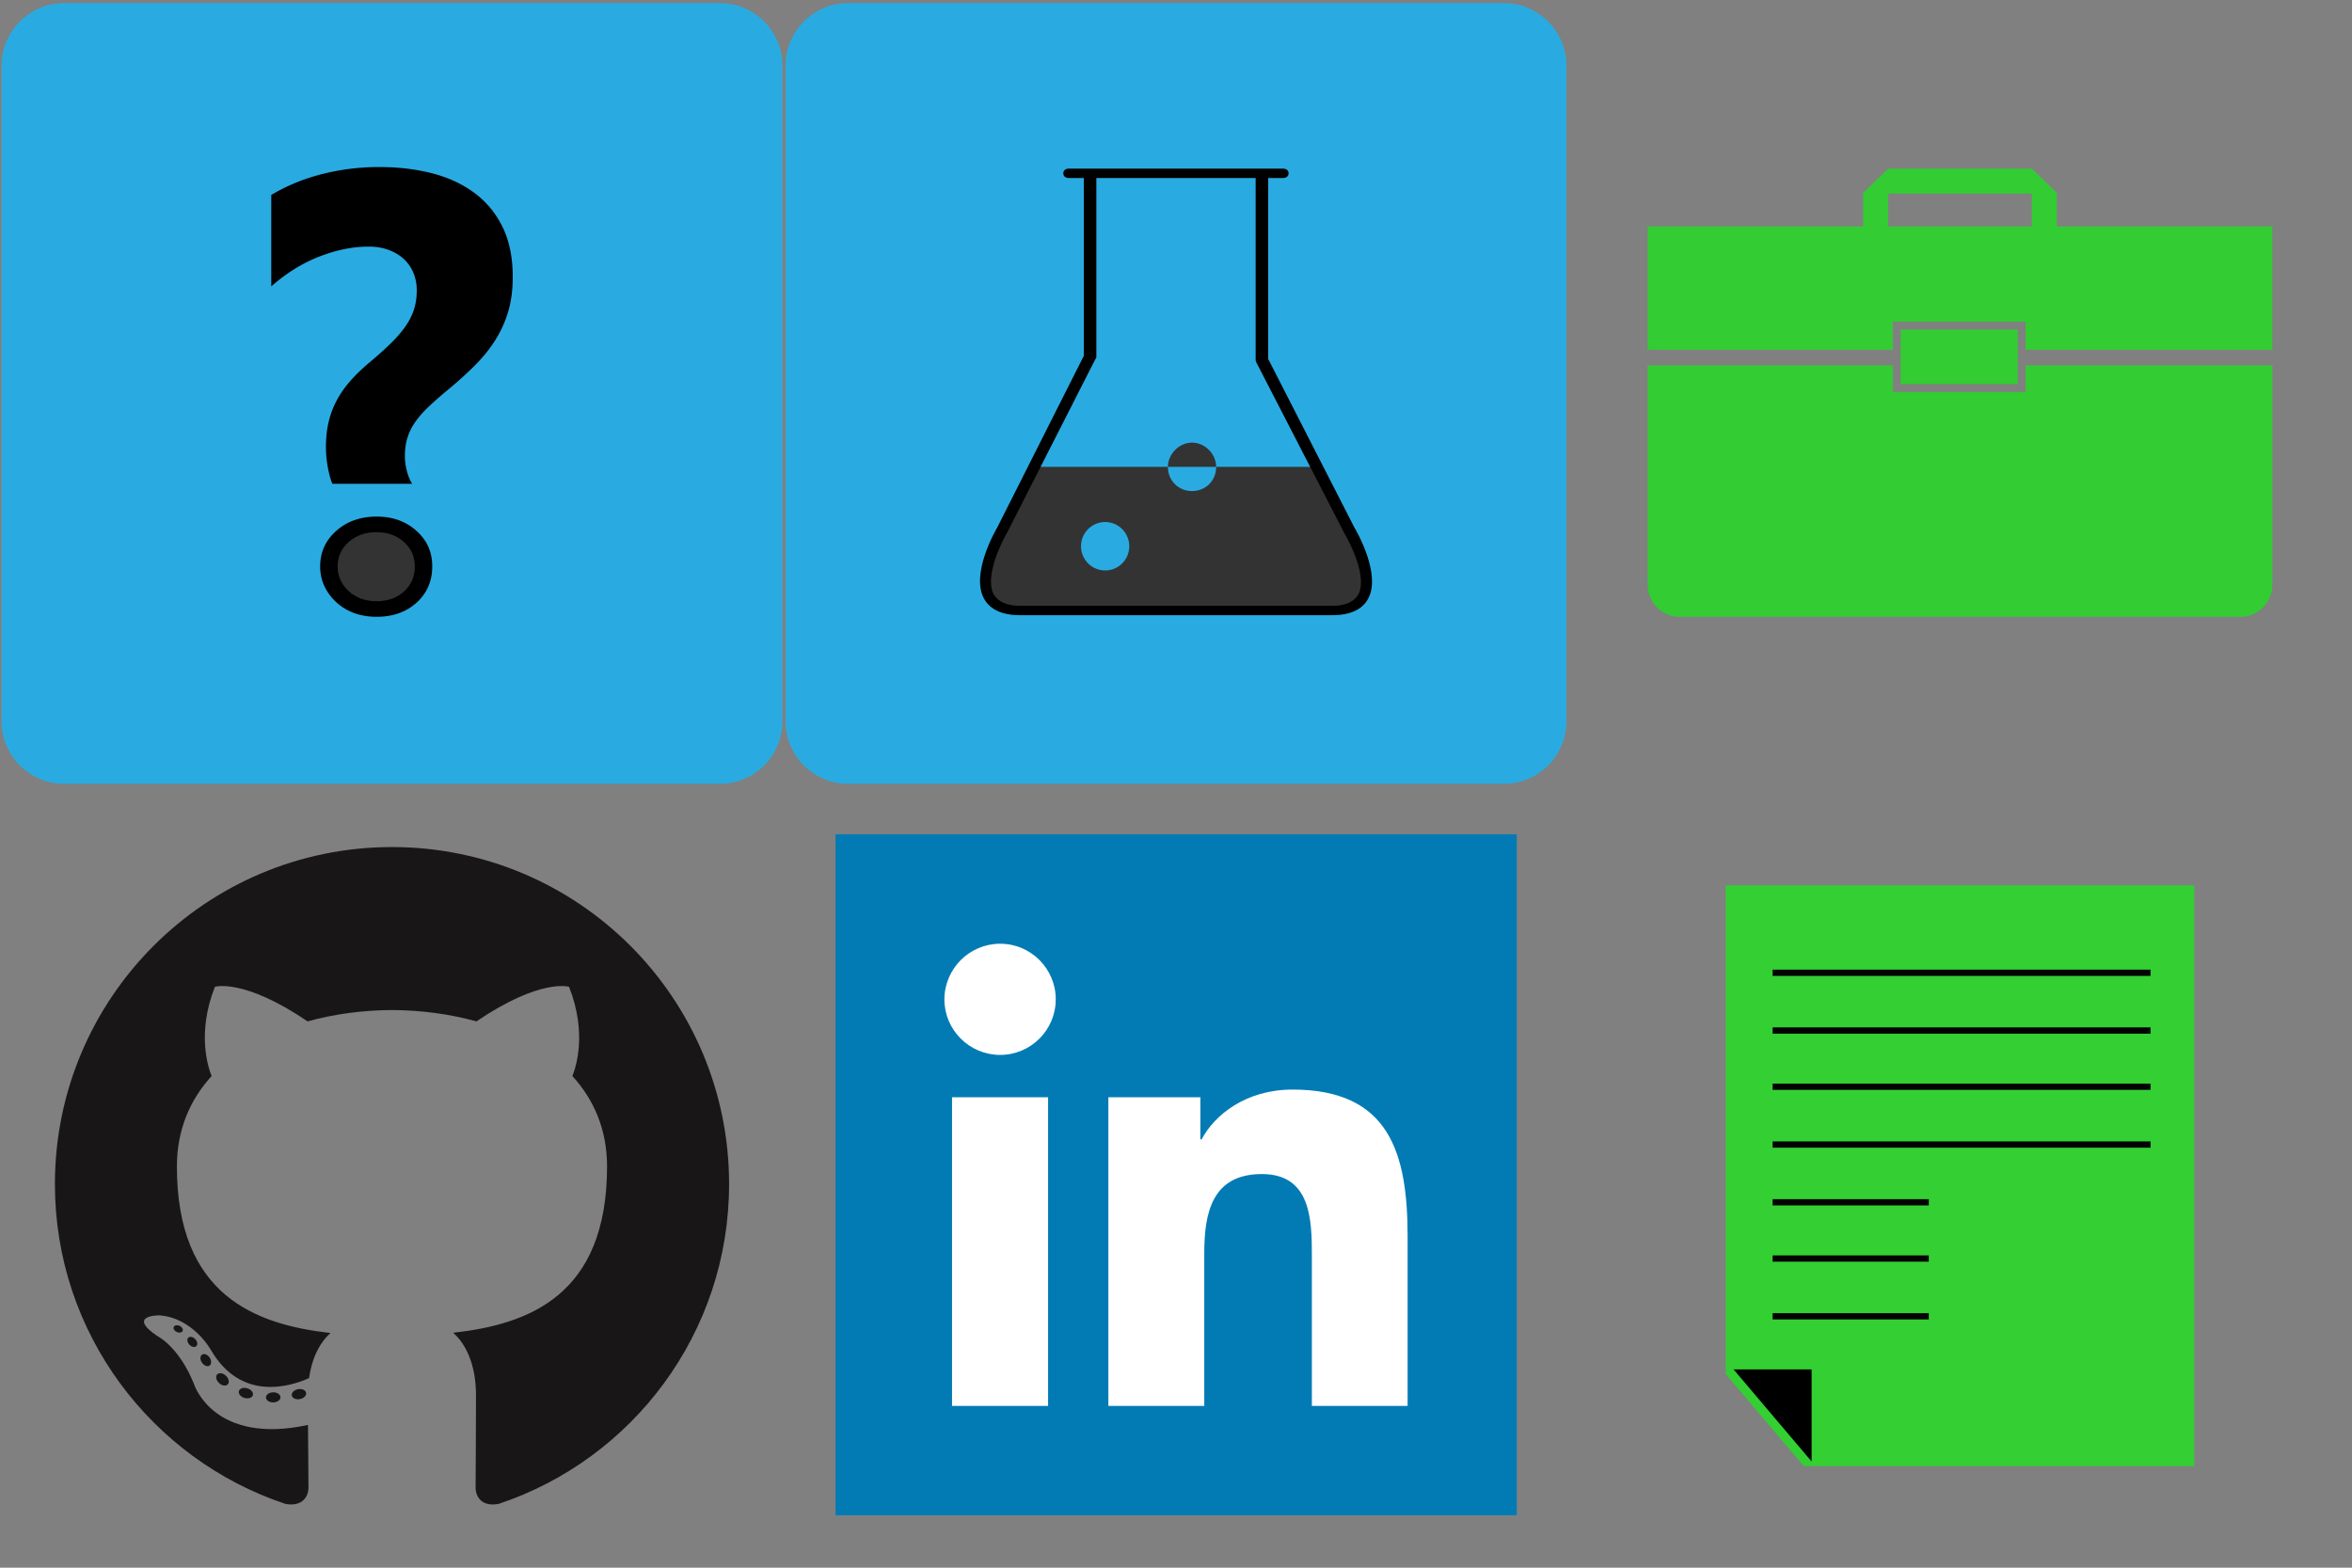 <?xml version="1.0" encoding="utf-8"?><!DOCTYPE svg PUBLIC "-//W3C//DTD SVG 1.1//EN" "http://www.w3.org/Graphics/SVG/1.1/DTD/svg11.dtd"><svg width="1506" height="1004" viewBox="0 0 1506 1004" xmlns="http://www.w3.org/2000/svg" xmlns:xlink="http://www.w3.org/1999/xlink"><rect x="0" y="0" width="1506" height="1004" fill="#808080" stroke="none"/><svg width="502" height="502" viewBox="-1 -1 502 502" id="about" xmlns="http://www.w3.org/2000/svg"><style>svg{cursor:pointer}</style><path fill="#29ABE2" d="M500 461c0 22-18 40-40 40H40c-22 0-40-18-40-40V41C0 19 18 1 40 1h420c22 0 40 18 40 40v420z" id="abg"/><g id="aLayer_1"><path d="M211.781 308.835c-1.296-3.371-2.308-7.164-3.015-11.378-.713-4.214-1.069-8.201-1.069-11.962 0-5.964.583-11.41 1.75-16.337 1.167-4.928 2.918-9.563 5.252-13.907s5.251-8.493 8.752-12.447c3.501-3.955 7.586-7.877 12.253-11.768 4.928-4.149 9.239-8.006 12.935-11.572 3.695-3.565 6.84-7.131 9.433-10.697 2.594-3.565 4.538-7.261 5.835-11.086 1.297-3.825 1.945-8.072 1.945-12.74 0-4.02-.713-7.748-2.14-11.184-1.426-3.436-3.475-6.386-6.127-8.85-2.657-2.463-5.906-4.409-9.725-5.835-3.825-1.426-8.071-2.139-12.739-2.139-10.114 0-20.616 2.107-31.509 6.321-10.892 4.214-21.2 10.6-30.925 19.157v-58.543c9.984-5.965 20.876-10.438 32.676-13.42 11.799-2.982 23.987-4.473 36.565-4.473 12.059 0 23.274 1.329 33.647 3.987 10.373 2.658 19.417 6.839 27.133 12.545 7.708 5.705 13.737 12.999 18.088 21.881 4.344 8.882 6.516 19.547 6.516 31.994 0 7.91-.908 15.074-2.723 21.492a72.17 72.17 0 0 1-7.975 18.186c-3.501 5.705-7.845 11.184-13.031 16.435-5.187 5.251-11.151 10.665-17.894 16.24-4.539 3.761-8.532 7.262-11.962 10.503-3.437 3.242-6.295 6.451-8.558 9.628-2.27 3.177-3.987 6.548-5.154 10.113-1.167 3.566-1.751 7.618-1.751 12.156 0 3.112.415 6.289 1.265 9.53.843 3.242 1.978 5.965 3.403 8.169h-51.151zM240.178 394.024c-10.373 0-18.995-3.112-25.868-9.336-6.872-6.483-10.308-14.134-10.308-22.95 0-9.077 3.436-16.662 10.308-22.756 6.873-6.095 15.495-9.142 25.868-9.142 10.244 0 18.736 3.047 25.479 9.142 6.742 5.964 10.113 13.549 10.113 22.756 0 9.336-3.307 17.051-9.919 23.145-6.742 6.095-15.3 9.141-25.673 9.141z"/><path fill="#333" d="M240.087 384.042c-7.146 0-13.086-2.145-17.821-6.432-4.735-4.467-7.102-9.737-7.102-15.812 0-6.254 2.367-11.479 7.102-15.678 4.735-4.199 10.675-6.298 17.821-6.298 7.058 0 12.908 2.099 17.554 6.298 4.646 4.109 6.968 9.335 6.968 15.678 0 6.432-2.278 11.747-6.834 15.945-4.645 4.2-10.542 6.299-17.688 6.299z"/></g></svg><svg width="502" height="502" viewBox="-1 -1 502 502" id="experiment" x="502" xmlns="http://www.w3.org/2000/svg"><path fill="#29ABE2" d="M500 461c0 22-18 40-40 40H40c-22 0-40-18-40-40V41C0 19 18 1 40 1h420c22 0 40 18 40 40v420z"/><g fill="#333"><path d="M360.619 338.549L339.807 298h-64.082c0 9-6.918 15.51-15.455 15.51-8.535 0-15.456-6.51-15.456-15.51h-85.525l-20.429 40.549S108.225 390 150.127 390h199.929c41.901 0 10.563-51.451 10.563-51.451zm-155.99 25.795c-8.537 0-15.456-6.943-15.456-15.51 0-8.565 6.919-15.51 15.456-15.51 8.536 0 15.456 6.944 15.456 15.51 0 8.566-6.92 15.51-15.456 15.51zM260.27 282.489c-8.535 0-15.456 7.511-15.456 15.511h30.911c0-8-6.918-15.511-15.455-15.511z"/></g><path d="M364.055 336.524L309 228.822V113h9.658c1.897 0 3.435-1.096 3.435-3 0-1.902-1.537-3-3.435-3H181.274c-1.897 0-3.435 1.098-3.435 3 0 1.904 1.538 3 3.435 3H191v113.834L135.679 336.55c-1.346 2.281-17.416 30.233-8.475 46.072 3.879 6.869 11.688 10.378 22.924 10.378h199.928c11.206 0 19.039-3.49 22.852-10.325 8.83-15.827-7.461-43.847-8.853-46.151zm2.639 43.232c-2.509 4.495-8.105 7.244-16.639 7.244H150.128c-8.577 0-14.215-2.776-16.785-7.325-5.947-10.523 4.119-32.116 8.493-39.454.041-.068.109-.256.146-.329l56.253-110.614c.245-.483.766-1.076.766-1.618V113h102v116.661c0 .55.258 1.095.51 1.583l55.938 108.553c.038.075.141.383.184.453 4.492 7.355 14.93 28.984 9.061 39.506z"/></svg><svg id="github" width="502" height="502" viewBox="-1 -1 502 502" y="502" xmlns="http://www.w3.org/2000/svg"><style>svg{cursor:pointer}</style><g fill="#181616"><path fill-rule="evenodd" clip-rule="evenodd" d="M250.003 39.487c-119.191 0-215.843 96.631-215.843 215.839 0 95.368 61.844 176.27 147.605 204.815 10.786 1.997 14.747-4.684 14.747-10.388 0-5.145-.198-22.149-.293-40.183-60.045 13.055-72.717-25.465-72.717-25.465-9.819-24.951-23.966-31.583-23.966-31.583-19.585-13.397 1.477-13.125 1.477-13.125 21.672 1.522 33.086 22.248 33.086 22.248 19.251 32.993 50.494 23.457 62.811 17.942 1.938-13.949 7.53-23.478 13.705-28.867-47.943-5.452-98.342-23.965-98.342-106.667 0-23.564 8.433-42.819 22.241-57.935-2.24-5.439-9.63-27.391 2.091-57.123 0 0 18.126-5.797 59.371 22.128 17.218-4.783 35.681-7.181 54.027-7.265 18.338.083 36.816 2.481 54.066 7.265 41.2-27.925 59.297-22.128 59.297-22.128 11.749 29.732 4.362 51.684 2.121 57.123 13.836 15.115 22.214 34.371 22.214 57.935 0 82.904-50.493 101.151-98.558 106.5 7.742 6.695 14.639 19.834 14.639 39.967 0 28.88-.25 52.126-.25 59.232 0 5.746 3.888 12.476 14.827 10.36 85.713-28.573 147.48-109.456 147.48-204.788.001-119.206-96.637-215.837-215.836-215.837z"/><path d="M115.91 349.39c-.475 1.074-2.163 1.396-3.7.656-1.567-.705-2.443-2.165-1.938-3.24.465-1.104 2.155-1.409 3.717-.677 1.569.704 2.462 2.184 1.921 3.261zm-2.656-1.97M124.655 359.142c-1.03.95-3.044.509-4.409-.998-1.413-1.509-1.675-3.518-.632-4.489 1.061-.951 3.013-.503 4.426.999 1.414 1.521 1.689 3.517.615 4.488zm-2.06-2.213M133.164 371.567c-1.323.921-3.487.062-4.824-1.857-1.323-1.92-1.323-4.224.031-5.144 1.337-.922 3.469-.092 4.823 1.808 1.321 1.955 1.321 4.258-.03 5.193zm0 0M144.823 383.582c-1.184 1.306-3.705.949-5.548-.831-1.888-1.738-2.411-4.21-1.228-5.516 1.2-1.305 3.734-.936 5.591.831 1.876 1.739 2.444 4.223 1.185 5.516zm0 0M160.907 390.556c-.523 1.688-2.95 2.457-5.393 1.738-2.443-.739-4.039-2.721-3.546-4.426.505-1.704 2.945-2.506 5.406-1.738 2.44.739 4.039 2.702 3.533 4.426zm0 0M178.572 391.849c.059 1.778-2.014 3.252-4.58 3.287-2.58.055-4.67-1.384-4.698-3.136 0-1.801 2.027-3.26 4.608-3.301 2.565-.049 4.67 1.382 4.67 3.15zm0 0M195.009 389.048c.307 1.738-1.477 3.519-4.025 3.992-2.505.461-4.824-.614-5.145-2.332-.311-1.779 1.505-3.566 4.008-4.026 2.55-.441 4.837.599 5.162 2.366zm0 0"/></g></svg><svg id="linkedIn" viewBox="-1 -1 502 502" width="502" height="502" x="502" y="502" xmlns="http://www.w3.org/2000/svg"><style>.dst0{fill:#027bb5}.dst1{fill:#fff}svg{cursor:pointer}</style><path class="dst0" d="M32 31.3h436.2v436.2H32z"/><path class="dst1" d="M106.6 199.7h61.5v197.7h-61.5V199.7zm30.8-98.3c19.7 0 35.6 16 35.6 35.6 0 19.7-16 35.6-35.6 35.6-19.7 0-35.7-16-35.7-35.6.1-19.6 16-35.6 35.7-35.6M206.7 199.7h58.9v27h.8c8.2-15.6 28.3-31.9 58.2-31.9 62.2 0 73.7 40.9 73.7 94.2v108.4H337v-96.1c0-22.9-.5-52.4-32-52.4-32 0-36.9 25-36.9 50.7v97.8h-61.4V199.7z"/></svg><svg id="portfolio" width="502" height="502" viewBox="-1 -1 502 502" x="1004" xmlns="http://www.w3.org/2000/svg"><style>svg{cursor:pointer}</style><g fill="#3c3"><path d="M207 223v-18h85v18h158v-79H312v-21.501L296 107h-92l-16 15.499V144H50v79h157zm-3-100h92v21h-92v-21zM292 233v17h-85v-17H50v140.5c0 11.046 8.954 20.5 20 20.5h360c11.046 0 20-9.454 20-20.5V233H292z"/><path d="M212 210h75v35h-75z"/></g></svg><svg width="502" height="502" viewBox="-1 -1 502 502" id="resume" x="1004" y="502" xmlns="http://www.w3.org/2000/svg"><style>svg{cursor:pointer}</style><g id="fbg"><path id="fpaper" fill="#33cf33" d="M100 64v312.999L150 436h250V64z"/><path id="flines" d="M155 433l-50-59h50z"/><g fill="#030303"><path d="M130 118h242v4H130zM130 155h242v4H130zM130 191h242v4H130zM130 228h242v4H130zM130 265h100v4H130zM130 301h100v4H130zM130 338h100v4H130z"/></g></g></svg></svg>